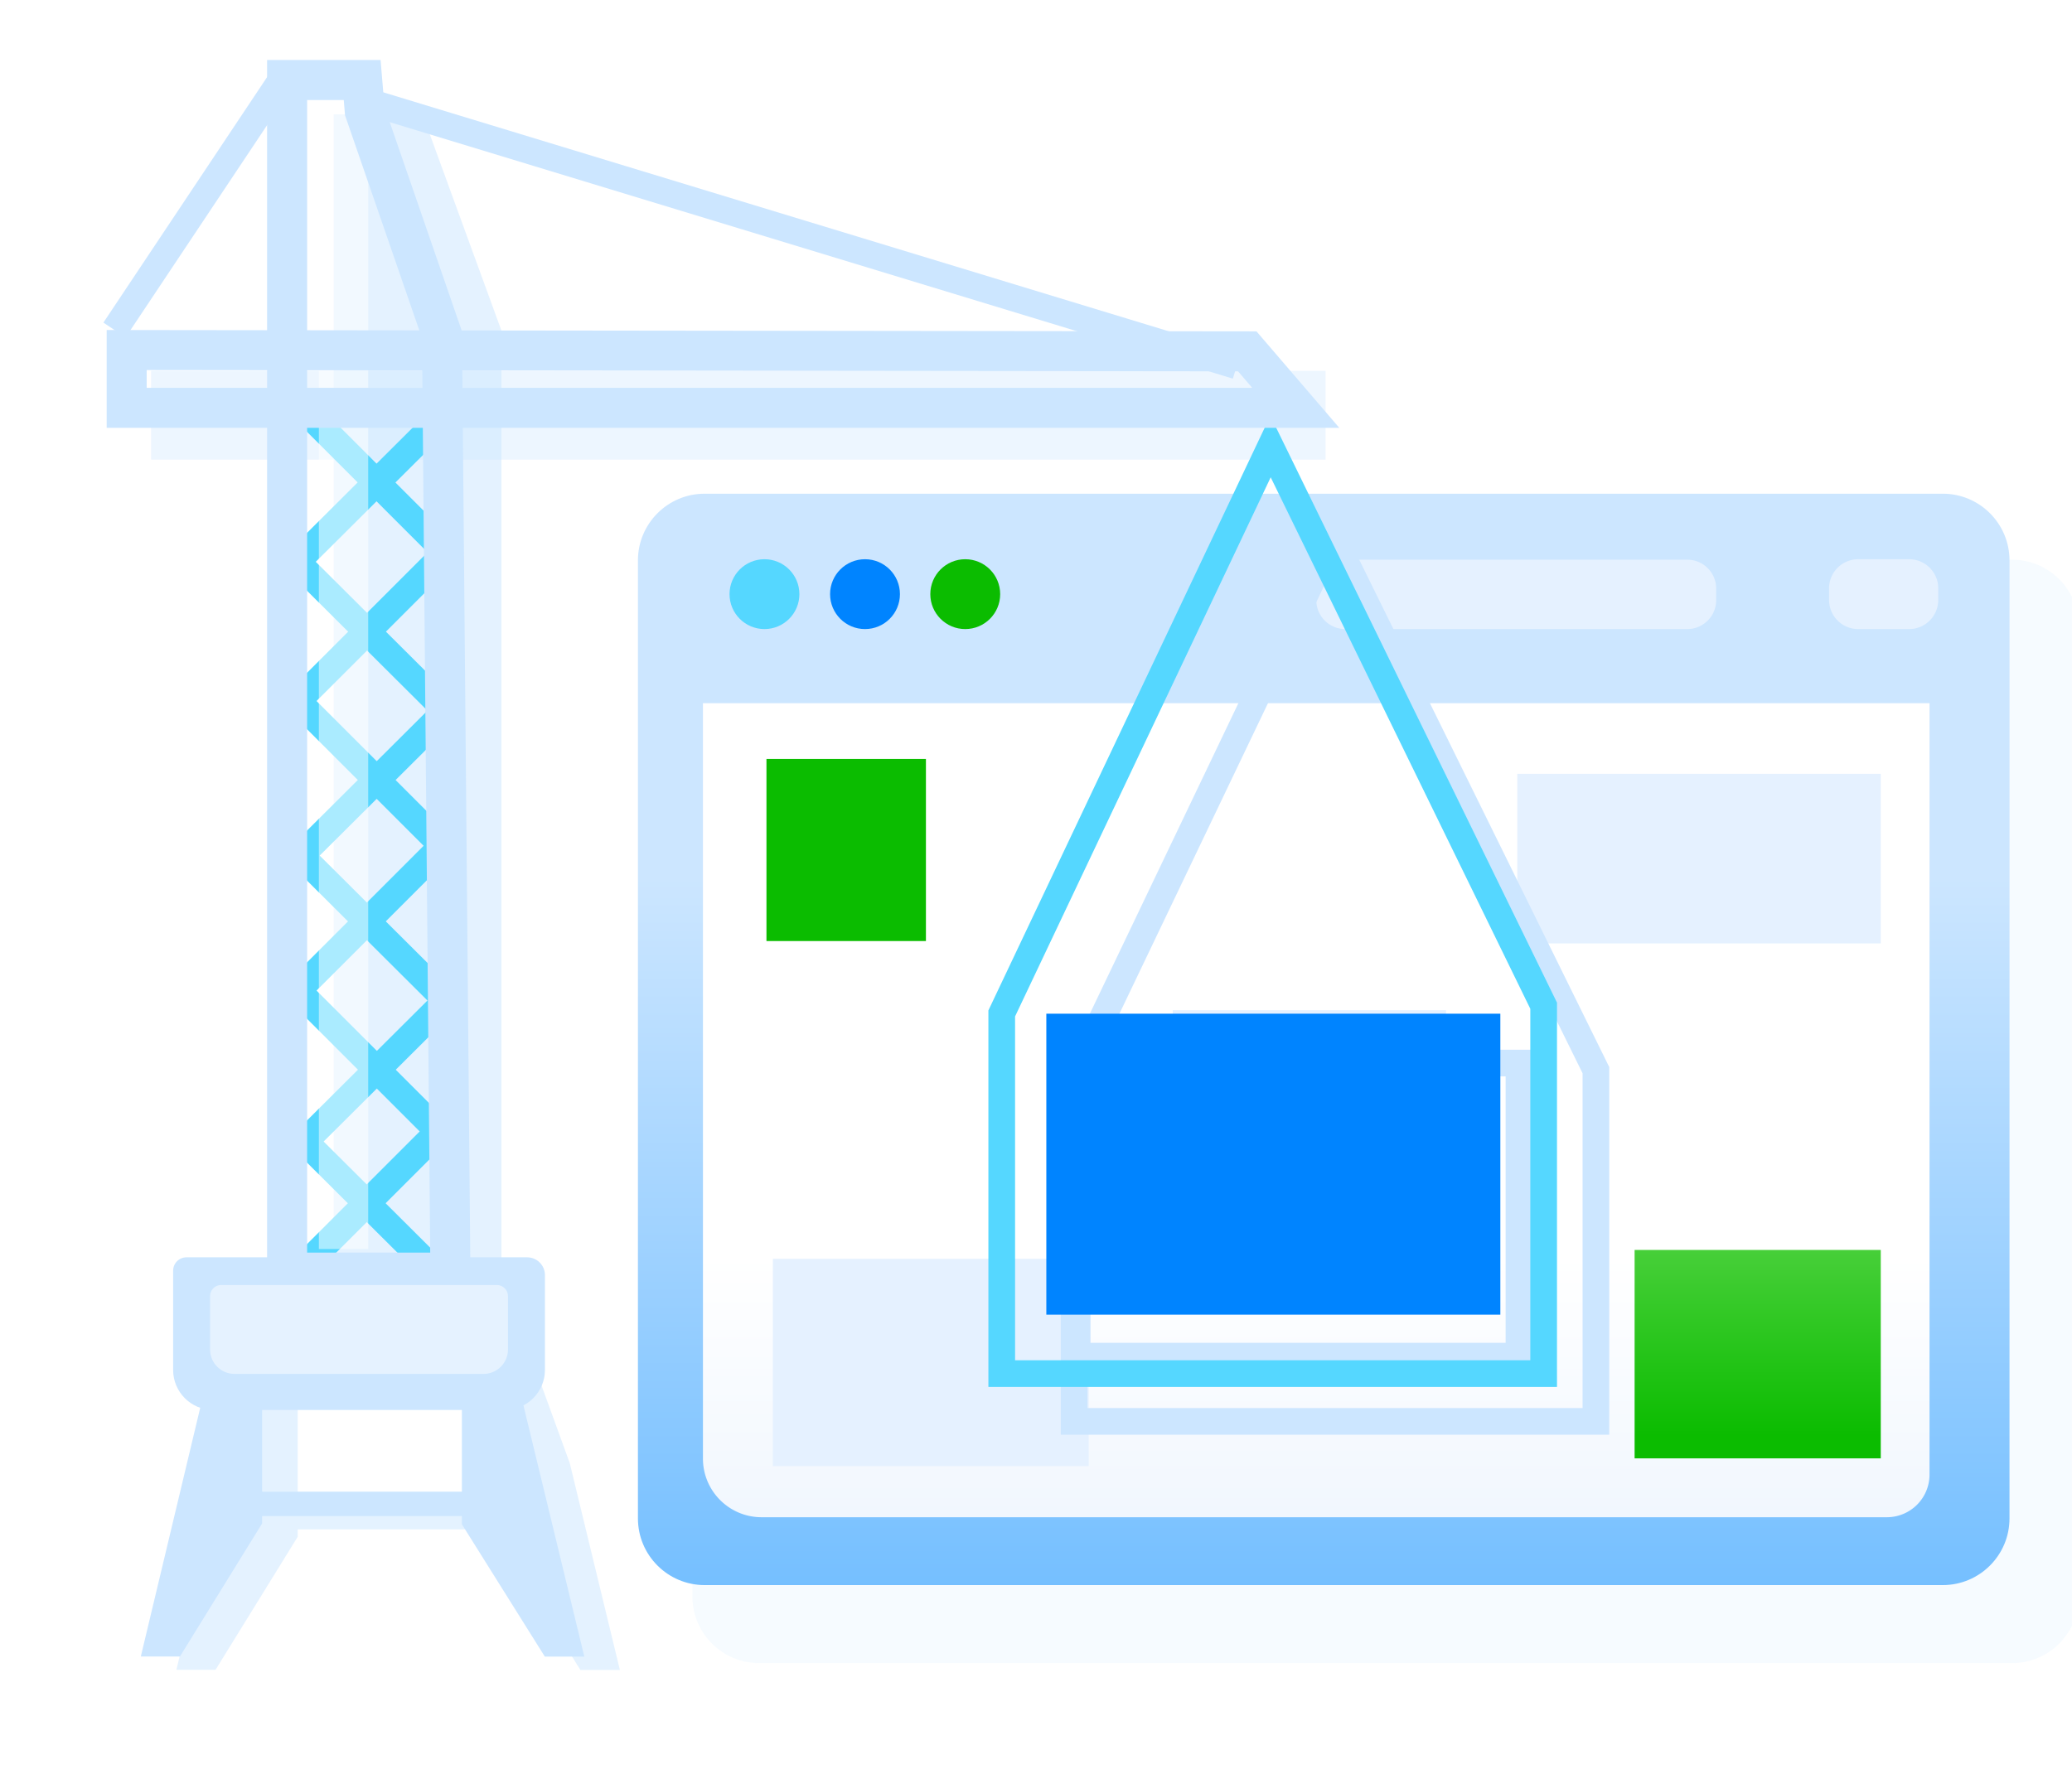 <svg xmlns="http://www.w3.org/2000/svg" fill-rule="evenodd" stroke-miterlimit="10" clip-rule="evenodd" viewBox="0 0 466 399"><path fill="none" d="M.478.624h465.509v398.005H.478z"/><clipPath id="a"><path d="M.478.624h465.509v398.005H.478z"/></clipPath><g clip-path="url(#a)"><path fill="#cce6ff" fill-opacity=".161" d="M467.516 140.909c0-8.279-6.722-15-15-15h-281.8c-8.279 0-15 6.721-15 15v218.226c0 8.278 6.721 15 15 15h281.8c8.278 0 15-6.722 15-15V140.909Z"/><path fill="url(#b)" d="M451.943 126.065c0-8.279-6.721-15-15-15h-278.47c-8.279 0-15 6.721-15 15v215.52c0 8.279 6.721 15 15 15h278.47c8.279 0 15-6.721 15-15v-215.52Z"/><path fill="url(#c)" d="M158.097 158.194h275.859v173.532a9.593 9.593 0 0 1-9.593 9.593H171.288c-7.285 0-13.191-5.906-13.191-13.191V158.194Z"/><clipPath id="b"><path d="M158.097 158.194h275.859v173.532a9.593 9.593 0 0 1-9.593 9.593H171.288c-7.285 0-13.191-5.906-13.191-13.191V158.194Z"/></clipPath><g clip-path="url(#b)"><path fill="#0bbc00" d="M172.38 170.732h35.864v40.963H172.38z"/><path fill="#e5f1ff" d="M341.244 174.076h81.748v38.157h-81.748zM173.82 283.196h71.031v46.614H173.82z"/><path fill="url(#e)" d="M367.628 281.191h55.364v46.886h-55.364z"/><path fill="#e5f1ff" d="M263.753 227.252h61.458v13.7h-61.458z"/></g><circle cx="194.543" cy="133.66" r="7.856" fill="#0084ff"/><circle cx="171.93" cy="133.66" r="7.856" fill="#55d7ff"/><circle cx="217.087" cy="133.66" r="7.856" fill="#0bbc00"/><path fill="#e5f1ff" d="M385.976 132.409c0-3.588-2.913-6.5-6.5-6.5h-76.933a6.503 6.503 0 0 0-6.5 6.5v2.607c0 3.588 2.913 6.5 6.5 6.5h76.933c3.587 0 6.5-2.912 6.5-6.5v-2.607ZM435.919 132.353a6.551 6.551 0 0 0-6.548-6.548h-11.459a6.551 6.551 0 0 0-6.548 6.548v2.615a6.551 6.551 0 0 0 6.548 6.548h11.459a6.551 6.551 0 0 0 6.548-6.548v-2.615Z"/><path fill="#cce6ff" fill-opacity=".522" d="M66.953 344.063v1.654l-18.482 29.929h-8.8l14.081-58.977 13.201-2.617v24.517h44.931v-22.885l9.758-4.418 6.508 17.907 11.265 46.502h-8.881l-18.65-29.766v-1.846H66.953ZM75.043 25.71h19.978l17.757 48.672v224.352H75.043V25.71Z"/><path fill="#cce6ff" fill-opacity=".349" d="M33.979 83.422h264.145v19.977H33.979z"/><path fill="none" stroke="#cce6ff" stroke-width="6" d="M242.255 239.149h99.367v65.932h-99.367z"/><path fill="#cce6ff" fill-rule="nonzero" d="M361.927 240.05v82.703H238.57v-81.029l61.167-127.9 62.19 126.226Zm-117.357 3.035v73.668h111.357v-75.305l-56.109-113.885-55.248 115.522Z"/><path fill="#cce6ff" d="M40.471 372.646h-8.8l14.081-58.977 13.201 2.64v19.26h44.931v-18.923l13.322-2.627 14.209 58.656h-8.881l-18.65-29.766v-1.847H58.953v1.655l-18.482 29.929Z"/><path fill="#0084ff" d="M235.324 228.044h102.107v67.701H235.324z"/><path fill="#cce6ff" fill-rule="nonzero" d="M65.209 20.447 28.246 75.903l-4.992-3.328 36.963-55.456 4.992 3.328zM279.02 79.442l-1.747 5.74L82.961 26.054l1.747-5.74L279.02 79.442z"/><path fill="#55d7ff" fill-rule="nonzero" d="M350.173 225.554v86.449h-127.88V227.31l63.412-133.773 64.468 132.017zm-121.88 3.106v77.343h115.88v-79.062l-58.388-119.566-57.492 121.285zM65.662 86.078a3.933 3.933 0 0 1 1.652.842l35.203 35.211c1.989 2.33 1.171 2.87 0 4.242l-31.322 31.328 30.442 30.449s1.768 2.171 0 4.242L71.195 222.84l29.562 29.569s1.768 2.171 0 4.242L68.194 289.22c-1.765 1.508-5.121.641-5.121-2.121 0-.78.348-1.5.878-2.121l30.442-30.448-29.562-29.568s-1.768-2.172 0-4.243l30.442-30.448-30.442-30.448s-1.768-2.172 0-4.243l31.322-31.328-33.082-33.089s-1.049-1.279-.841-2.591c.241-1.524 1.655-2.634 3.432-2.494z"/><path fill="#55d7ff" fill-rule="nonzero" d="m104.273 93.264-33.257 33.121 31.487 31.36c.889 1.036.775 1.206.846 1.655.136.855.161 1.421-.846 2.596l-30.602 30.478 30.602 30.478s1.777 2.178 0 4.251L72.786 256.8l30.602 30.478-4.234 4.251-32.736-32.603s-1.778-2.178 0-4.251l29.717-29.597-30.602-30.479s-1.777-2.178 0-4.251l30.602-30.478-31.487-31.359s-1.777-2.178 0-4.251l35.391-35.248 4.234 4.252Z"/><path fill="#fff" fill-opacity=".502" d="M71.714 24.6h11.099v256.376H71.714z"/><path fill="#cce6ff" fill-rule="nonzero" d="m86.475 24.064 17.424 50.479 1.937 216.239H60.073V13.501h25.522l.88 10.563Zm-17.402-1.563v259.281h27.682l-1.842-205.69-17.314-50.157-.286-3.434h-8.24Z"/><path fill="#cce6ff" fill-rule="nonzero" d="m282.586 74.543 18.626 21.702H23.99V74.239l258.596.304ZM32.99 87.245h248.637l-3.181-3.706L32.99 83.25v3.995Z"/><path fill="#cce6ff" d="M122.559 286.849c0-2.207-1.792-4-4-4H41.938c-1.655 0-3 1.344-3 3v22.336c0 4.968 4.033 9 9 9h65.621c4.967 0 9-4.032 9-9v-21.336Z"/><path fill="#fff" fill-opacity=".49" d="M114.244 291.576c0-1.379-1.121-2.5-2.5-2.5h-62c-1.38 0-2.5 1.121-2.5 2.5v12c0 3.036 2.464 5.5 5.5 5.5h56c3.035 0 5.5-2.464 5.5-5.5v-12Z"/></g><defs><linearGradient id="b" x2="1" gradientTransform="rotate(90 123.454 321.16) scale(318.675)" gradientUnits="userSpaceOnUse"><stop offset="0" stop-color="#cce6ff"/><stop offset="1" stop-color="#1d98ff"/></linearGradient><linearGradient id="c" x2="1" gradientTransform="rotate(90 72.17 354.418) scale(196.543)" gradientUnits="userSpaceOnUse"><stop offset="0" stop-color="#fff"/><stop offset="1" stop-color="#d0e4fc"/></linearGradient><linearGradient id="e" x2="1" gradientTransform="rotate(-90 358.574 -35.536) scale(76.85)" gradientUnits="userSpaceOnUse"><stop offset="0" stop-color="#0bbc00"/><stop offset="1" stop-color="#79df68"/></linearGradient></defs></svg>